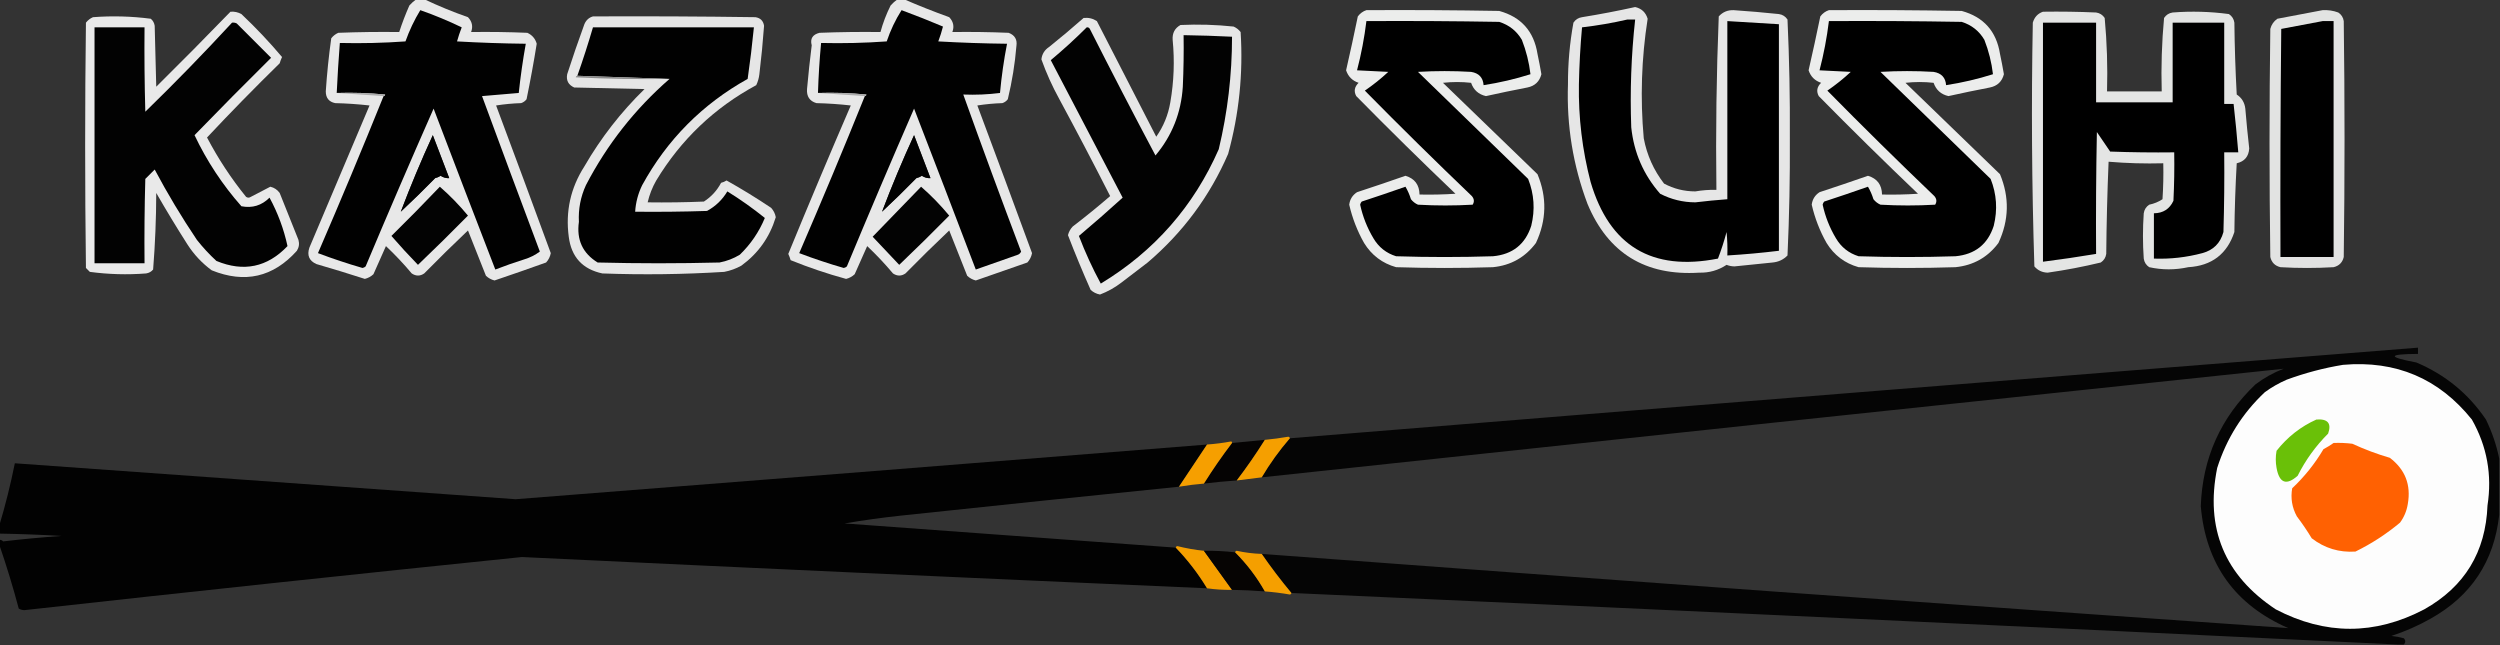 <?xml version="1.0" encoding="UTF-8"?>
<!DOCTYPE svg PUBLIC "-//W3C//DTD SVG 1.1//EN" "http://www.w3.org/Graphics/SVG/1.1/DTD/svg11.dtd">
<svg xmlns="http://www.w3.org/2000/svg" version="1.1" width="1600px" height="413px" viewBox="0 0 1600 413" style="shape-rendering:geometricPrecision; text-rendering:geometricPrecision; image-rendering:optimizeQuality; fill-rule:evenodd; clip-rule:evenodd" xmlns:xlink="http://www.w3.org/1999/xlink">
<rect x="0" y="0" width="1600" height="413" fill="#333333" stroke="none"/>
<g><path style="opacity:0.918" fill="#f8f8f8" d="M 266.5,-0.5 C 268.167,-0.5 269.833,-0.5 271.5,-0.5C 280.532,3.796 289.865,7.629 299.5,11C 302.167,13.806 302.833,16.972 301.5,20.5C 313.505,20.334 325.505,20.5 337.5,21C 340.592,22.423 342.592,24.756 343.5,28C 341.646,39.595 339.48,51.428 337,63.5C 336.097,64.701 334.931,65.535 333.5,66C 328.136,66.171 322.802,66.671 317.5,67.5C 329.265,98.961 340.932,130.461 352.5,162C 352.066,164.316 351.066,166.316 349.5,168C 338.538,171.932 327.538,175.765 316.5,179.5C 314.386,178.966 312.552,177.966 311,176.5C 307.161,166.825 303.328,157.158 299.5,147.5C 290.014,156.486 280.681,165.652 271.5,175C 268.878,176.805 266.211,176.805 263.5,175C 258.366,168.865 252.866,163.031 247,157.5C 244.333,163.5 241.667,169.5 239,175.5C 237.448,176.966 235.614,177.966 233.5,178.5C 223.219,175.179 212.885,172.013 202.5,169C 197.857,166.928 196.357,163.428 198,158.5C 210.833,128.167 223.667,97.833 236.5,67.5C 229.189,66.669 221.856,66.169 214.5,66C 210.504,65.164 208.504,62.664 208.5,58.5C 209.253,47.12 210.419,35.787 212,24.5C 213.214,22.951 214.714,21.785 216.5,21C 229.496,20.5 242.496,20.333 255.5,20.5C 257.362,14.752 259.529,9.085 262,3.5C 263.397,1.93 264.897,0.596 266.5,-0.5 Z M 256.5,135.5 C 262.769,118.958 269.602,102.625 277,86.5C 280.505,95.683 284.005,104.85 287.5,114C 285.568,114.138 283.734,113.638 282,112.5C 280.933,113.191 279.766,113.691 278.5,114C 271.298,121.369 263.965,128.536 256.5,135.5 Z"/></g>
<g><path style="opacity:0.917" fill="#f8f8f8" d="M 574.5,-0.5 C 575.833,-0.5 577.167,-0.5 578.5,-0.5C 587.948,3.6 597.615,7.433 607.5,11C 610.167,13.806 610.833,16.972 609.5,20.5C 621.505,20.334 633.505,20.5 645.5,21C 649.48,22.478 651.146,25.312 650.5,29.5C 649.582,40.724 647.749,52.057 645,63.5C 644.097,64.701 642.931,65.535 641.5,66C 636.136,66.171 630.802,66.671 625.5,67.5C 637.265,98.961 648.932,130.461 660.5,162C 660.066,164.316 659.066,166.316 657.5,168C 646.5,171.833 635.5,175.667 624.5,179.5C 622.386,178.966 620.552,177.966 619,176.5C 615.161,166.825 611.328,157.158 607.5,147.5C 598.014,156.486 588.681,165.652 579.5,175C 576.878,176.805 574.211,176.805 571.5,175C 566.366,168.865 560.866,163.031 555,157.5C 552.333,163.5 549.667,169.5 547,175.5C 545.448,176.966 543.614,177.966 541.5,178.5C 529.368,175.179 517.535,171.179 506,166.5C 505.598,165.128 505.098,163.795 504.5,162.5C 517.558,130.718 530.891,99.052 544.5,67.5C 537.189,66.669 529.856,66.169 522.5,66C 518.154,64.701 516.154,61.701 516.5,57C 517.338,47.597 518.338,38.264 519.5,29C 518.379,24.768 520.045,22.102 524.5,21C 537.496,20.5 550.496,20.333 563.5,20.5C 565.092,14.644 567.258,8.977 570,3.5C 571.397,1.93 572.897,0.596 574.5,-0.5 Z M 564.5,135.5 C 570.769,118.958 577.602,102.625 585,86.5C 588.505,95.683 592.005,104.85 595.5,114C 593.568,114.138 591.734,113.638 590,112.5C 588.933,113.191 587.766,113.691 586.5,114C 579.298,121.369 571.965,128.536 564.5,135.5 Z"/></g>
<g><path style="opacity:0.882" fill="#fefefe" d="M 1046.5,4.5 C 1050.61,5.44 1053.27,7.94 1054.5,12C 1050.53,37.361 1049.69,62.861 1052,88.5C 1054.02,99.251 1058.36,108.918 1065,117.5C 1071.2,120.825 1077.86,122.492 1085,122.5C 1089.47,121.736 1093.97,121.403 1098.5,121.5C 1098.02,84.439 1098.52,47.438 1100,10.5C 1102.51,7.715 1105.68,6.382 1109.5,6.5C 1119.18,7.158 1128.85,7.991 1138.5,9C 1140.85,9.346 1142.68,10.512 1144,12.5C 1145.15,37.606 1145.65,62.773 1145.5,88C 1145.65,113.227 1145.15,138.394 1144,163.5C 1141.42,166.142 1138.26,167.642 1134.5,168C 1126.33,168.8 1118.16,169.634 1110,170.5C 1108.24,170.456 1106.57,170.122 1105,169.5C 1099.75,172.988 1093.92,174.654 1087.5,174.5C 1053,176.686 1029.16,162.019 1016,130.5C 1006.74,105.87 1002.58,80.37 1003.5,54C 1003.45,40.706 1004.61,27.539 1007,14.5C 1008.32,12.512 1010.15,11.346 1012.5,11C 1024.03,9.137 1035.36,6.971 1046.5,4.5 Z"/></g>
<g><path style="opacity:1" fill="#010101" d="M 245.5,61.5 C 246.043,61.44 246.376,61.107 246.5,60.5C 236.188,59.501 225.855,59.168 215.5,59.5C 216.001,48.82 216.667,38.153 217.5,27.5C 231.516,27.833 245.516,27.499 259.5,26.5C 262.012,19.433 265.179,12.766 269,6.5C 278.07,9.687 286.903,13.354 295.5,17.5C 294.346,20.452 293.346,23.452 292.5,26.5C 307.155,27.333 321.822,27.833 336.5,28C 334.629,38.401 333.129,48.901 332,59.5C 324.224,60.152 316.391,60.819 308.5,61.5C 320.735,94.705 333.068,127.872 345.5,161C 342.532,163.223 339.198,164.89 335.5,166C 329.241,167.975 323.075,170.141 317,172.5C 303.742,138.23 290.575,103.896 277.5,69.5C 262.716,103.009 248.216,136.676 234,170.5C 233.439,171.022 232.772,171.355 232,171.5C 222.357,168.715 212.857,165.549 203.5,162C 217.918,128.666 231.918,95.166 245.5,61.5 Z M 256.5,135.5 C 263.965,128.536 271.298,121.369 278.5,114C 279.766,113.691 280.933,113.191 282,112.5C 283.734,113.638 285.568,114.138 287.5,114C 284.005,104.85 280.505,95.683 277,86.5C 269.602,102.625 262.769,118.958 256.5,135.5 Z"/></g>
<g><path style="opacity:1" fill="#010101" d="M 553.5,61.5 C 554.043,61.44 554.376,61.107 554.5,60.5C 544.188,59.501 533.855,59.168 523.5,59.5C 523.835,48.811 524.502,38.144 525.5,27.5C 539.516,27.833 553.516,27.499 567.5,26.5C 569.895,19.381 573.061,12.714 577,6.5C 585.946,9.813 594.78,13.313 603.5,17C 602.691,20.197 601.691,23.363 600.5,26.5C 615.155,27.333 629.822,27.833 644.5,28C 642.473,38.379 640.973,48.879 640,59.5C 632.253,60.482 624.42,60.815 616.5,60.5C 628.528,94.08 640.861,127.58 653.5,161C 653.095,161.945 652.428,162.612 651.5,163C 642.51,166.16 633.51,169.327 624.5,172.5C 611.425,138.104 598.258,103.77 585,69.5C 570.391,103.051 556.058,136.718 542,170.5C 541.439,171.022 540.772,171.355 540,171.5C 530.352,168.729 520.852,165.562 511.5,162C 525.918,128.666 539.918,95.166 553.5,61.5 Z M 564.5,135.5 C 571.965,128.536 579.298,121.369 586.5,114C 587.766,113.691 588.933,113.191 590,112.5C 591.734,113.638 593.568,114.138 595.5,114C 592.005,104.85 588.505,95.683 585,86.5C 577.602,102.625 570.769,118.958 564.5,135.5 Z"/></g>
<g><path style="opacity:0.909" fill="#fefffe" d="M 874.5,6.5 C 902.835,6.333 931.169,6.5 959.5,7C 973.53,10.866 981.697,20.032 984,34.5C 984.916,38.832 985.749,43.165 986.5,47.5C 985.294,52.205 982.294,55.038 977.5,56C 968.637,57.706 959.803,59.539 951,61.5C 946.252,60.418 943.085,57.585 941.5,53C 935.5,52.333 929.5,52.333 923.5,53C 943.667,72.5 963.833,92 984,111.5C 990.133,126.268 989.799,140.935 983,155.5C 976.128,164.687 966.961,169.854 955.5,171C 934.833,171.667 914.167,171.667 893.5,171C 884.678,168.517 877.845,163.351 873,155.5C 868.653,147.794 865.487,139.627 863.5,131C 863.932,127.566 865.599,124.9 868.5,123C 878.87,119.599 889.204,116.099 899.5,112.5C 905.391,114.264 908.391,118.264 908.5,124.5C 916.174,124.666 923.841,124.5 931.5,124C 910.028,103.529 888.862,82.695 868,61.5C 866.335,58.437 866.835,55.604 869.5,53C 865.5,51.667 862.833,49 861.5,45C 864.123,33.557 866.623,22.057 869,10.5C 870.5,8.531 872.333,7.198 874.5,6.5 Z"/></g>
<g><path style="opacity:0.909" fill="#fefffe" d="M 1170.5,6.5 C 1198.84,6.333 1227.17,6.5 1255.5,7C 1269.53,10.866 1277.7,20.032 1280,34.5C 1280.92,38.832 1281.75,43.165 1282.5,47.5C 1281.29,52.205 1278.29,55.038 1273.5,56C 1264.64,57.706 1255.8,59.539 1247,61.5C 1242.25,60.418 1239.09,57.585 1237.5,53C 1231.5,52.333 1225.5,52.333 1219.5,53C 1239.67,72.5 1259.83,92 1280,111.5C 1286.13,126.268 1285.8,140.935 1279,155.5C 1272.13,164.687 1262.96,169.854 1251.5,171C 1230.83,171.667 1210.17,171.667 1189.5,171C 1180.68,168.517 1173.84,163.351 1169,155.5C 1164.65,147.794 1161.49,139.627 1159.5,131C 1159.93,127.566 1161.6,124.9 1164.5,123C 1174.87,119.599 1185.2,116.099 1195.5,112.5C 1201.39,114.264 1204.39,118.264 1204.5,124.5C 1212.17,124.666 1219.84,124.5 1227.5,124C 1206.03,103.529 1184.86,82.695 1164,61.5C 1162.34,58.437 1162.84,55.604 1165.5,53C 1161.5,51.667 1158.83,49 1157.5,45C 1160.12,33.557 1162.62,22.057 1165,10.5C 1166.5,8.531 1168.33,7.198 1170.5,6.5 Z"/></g>
<g><path style="opacity:0.861" fill="#fefffe" d="M 1486.5,6.5 C 1489.94,6.301 1493.27,6.801 1496.5,8C 1498.49,9.319 1499.65,11.152 1500,13.5C 1500.67,63.833 1500.67,114.167 1500,164.5C 1499.17,168 1497,170.167 1493.5,171C 1482.17,171.667 1470.83,171.667 1459.5,171C 1456,170.167 1453.83,168 1453,164.5C 1452.33,115.833 1452.33,67.167 1453,18.5C 1453.69,15.804 1455.19,13.637 1457.5,12C 1467.28,10.108 1476.95,8.275 1486.5,6.5 Z"/></g>
<g><path style="opacity:0.917" fill="#f9f9f9" d="M 147.5,7.5 C 149.989,7.298 152.323,7.798 154.5,9C 163.796,17.79 172.463,26.957 180.5,36.5C 179.902,37.795 179.402,39.128 179,40.5C 163.138,56.029 147.638,71.862 132.5,88C 139.591,101.523 147.924,114.19 157.5,126C 158.5,126.667 159.5,126.667 160.5,126C 164.696,123.782 168.863,121.616 173,119.5C 175.499,120.083 177.499,121.416 179,123.5C 183,133.5 187,143.5 191,153.5C 191.706,155.971 191.373,158.305 190,160.5C 174.855,177.398 156.689,181.565 135.5,173C 129.309,168.442 124.142,162.942 120,156.5C 113.082,145.666 106.415,134.666 100,123.5C 99.956,139.9 99.289,156.233 98,172.5C 96.829,173.893 95.329,174.727 93.5,175C 81.429,175.937 69.429,175.604 57.5,174C 56.667,173.167 55.833,172.333 55,171.5C 54.333,119.167 54.333,66.833 55,14.5C 56.214,12.951 57.714,11.784 59.5,11C 71.904,10.061 84.238,10.394 96.5,12C 97.893,13.171 98.727,14.671 99,16.5C 99.333,29.5 99.667,42.5 100,55.5C 116.09,39.578 131.923,23.578 147.5,7.5 Z"/></g>
<g><path style="opacity:0.873" fill="#fefffe" d="M 1307.5,7.5 C 1318.84,7.333 1330.17,7.5 1341.5,8C 1343.85,8.346 1345.68,9.513 1347,11.5C 1348.45,27.096 1348.95,42.762 1348.5,58.5C 1360.17,58.5 1371.83,58.5 1383.5,58.5C 1383.05,42.762 1383.55,27.096 1385,11.5C 1386.32,9.513 1388.15,8.346 1390.5,8C 1402.57,7.063 1414.57,7.396 1426.5,9C 1428.49,10.319 1429.65,12.152 1430,14.5C 1430.17,29.844 1430.67,45.178 1431.5,60.5C 1434.71,62.597 1436.54,65.597 1437,69.5C 1437.7,78.018 1438.53,86.518 1439.5,95C 1439.18,100.153 1436.51,103.32 1431.5,104.5C 1430.67,119.155 1430.17,133.822 1430,148.5C 1425.33,162.601 1415.5,170.101 1400.5,171C 1392.13,172.827 1383.8,172.827 1375.5,171C 1373.51,169.681 1372.35,167.848 1372,165.5C 1371.33,155.833 1371.33,146.167 1372,136.5C 1372.35,134.152 1373.51,132.319 1375.5,131C 1378.61,130.356 1381.44,129.189 1384,127.5C 1384.5,119.841 1384.67,112.174 1384.5,104.5C 1372.78,104.812 1361.12,104.479 1349.5,103.5C 1348.67,123.158 1348.17,142.825 1348,162.5C 1347.65,164.848 1346.49,166.681 1344.5,168C 1333.28,170.704 1321.95,172.87 1310.5,174.5C 1307.05,174.408 1304.21,173.075 1302,170.5C 1300.35,118.558 1300.01,66.558 1301,14.5C 1302.02,10.985 1304.18,8.652 1307.5,7.5 Z"/></g>
<g><path style="opacity:0.899" fill="#fafafa" d="M 379.5,10.5 C 414.168,10.333 448.835,10.5 483.5,11C 486.667,11.5 488.5,13.333 489,16.5C 488.253,26.816 487.253,37.15 486,47.5C 485.71,49.952 485.044,52.285 484,54.5C 457.149,69.017 435.816,89.35 420,115.5C 417.471,119.926 415.638,124.592 414.5,129.5C 426.505,129.667 438.505,129.5 450.5,129C 455.216,125.951 458.882,121.951 461.5,117C 462.766,116.691 463.933,116.191 465,115.5C 474.718,120.944 484.218,126.777 493.5,133C 495.066,134.684 496.066,136.684 496.5,139C 492.598,151.818 485.264,162.151 474.5,170C 471.052,171.927 467.385,173.261 463.5,174C 437.541,175.62 411.541,175.954 385.5,175C 372.799,172.297 365.633,164.464 364,151.5C 361.844,135.278 365.178,120.278 374,106.5C 384.538,88.281 397.371,71.781 412.5,57C 397.5,56.667 382.5,56.333 367.5,56C 363.747,54.326 362.247,51.493 363,47.5C 366.469,36.759 370.136,26.092 374,15.5C 375.107,12.887 376.94,11.22 379.5,10.5 Z"/></g>
<g><path style="opacity:0.912" fill="#f9f9f9" d="M 693.5,11.5 C 696.602,11.154 699.435,11.821 702,13.5C 714.667,38.167 727.333,62.833 740,87.5C 744.637,80.886 747.637,73.552 749,65.5C 751.312,52.224 751.812,38.891 750.5,25.5C 750.2,21.194 751.866,18.028 755.5,16C 766.852,15.467 778.185,15.801 789.5,17C 791.286,17.785 792.786,18.951 794,20.5C 795.682,46.964 793.015,72.964 786,98.5C 774.26,125.589 757.094,148.756 734.5,168C 728.833,172.333 723.167,176.667 717.5,181C 713.355,184.155 708.855,186.655 704,188.5C 701.684,188.066 699.684,187.066 698,185.5C 692.871,173.943 688.038,162.277 683.5,150.5C 684.034,148.386 685.034,146.552 686.5,145C 694.683,138.74 702.683,132.24 710.5,125.5C 699.922,104.676 689.088,84.009 678,63.5C 673.465,55.267 669.631,46.767 666.5,38C 666.869,34.61 668.535,31.943 671.5,30C 679.024,23.969 686.357,17.802 693.5,11.5 Z"/></g>
<g><path style="opacity:1" fill="#000000" d="M 1041.5,12.5 C 1043.17,12.5 1044.83,12.5 1046.5,12.5C 1043.98,35.438 1043.15,58.438 1044,81.5C 1045.7,97.714 1051.86,111.881 1062.5,124C 1069.54,127.636 1077.04,129.47 1085,129.5C 1091.82,128.683 1098.66,128.016 1105.5,127.5C 1105.5,89.5 1105.5,51.5 1105.5,13.5C 1116.5,14.167 1127.5,14.833 1138.5,15.5C 1138.5,63.833 1138.5,112.167 1138.5,160.5C 1127.53,161.83 1116.53,162.83 1105.5,163.5C 1105.67,158.489 1105.5,153.489 1105,148.5C 1103.46,154.285 1101.63,159.952 1099.5,165.5C 1057.25,173.806 1030.08,157.473 1018,116.5C 1012.65,96.026 1010.15,75.193 1010.5,54C 1010.74,41.805 1011.4,29.638 1012.5,17.5C 1022.38,16.353 1032.05,14.687 1041.5,12.5 Z"/></g>
<g><path style="opacity:1" fill="#000000" d="M 874.5,13.5 C 902.835,13.333 931.169,13.5 959.5,14C 965.824,15.995 970.657,19.828 974,25.5C 976.779,32.617 978.612,39.95 979.5,47.5C 969.744,50.587 959.744,52.92 949.5,54.5C 949.146,49.642 946.479,46.808 941.5,46C 930.167,45.333 918.833,45.333 907.5,46C 931,68.833 954.5,91.667 978,114.5C 981.867,124.228 982.533,134.228 980,144.5C 976.209,156.332 968.042,162.832 955.5,164C 934.833,164.667 914.167,164.667 893.5,164C 887.201,162.037 882.368,158.203 879,152.5C 874.988,145.798 872.155,138.631 870.5,131C 870.645,130.228 870.978,129.561 871.5,129C 880.87,125.932 890.204,122.765 899.5,119.5C 900.964,122.003 902.131,124.67 903,127.5C 904.214,129.049 905.714,130.215 907.5,131C 919.167,131.667 930.833,131.667 942.5,131C 943.672,129.132 943.505,127.298 942,125.5C 918.861,103.362 896.028,80.862 873.5,58C 878.789,54.38 883.789,50.38 888.5,46C 881.833,45.667 875.167,45.333 868.5,45C 871.202,34.657 873.202,24.157 874.5,13.5 Z"/></g>
<g><path style="opacity:1" fill="#000000" d="M 1170.5,13.5 C 1198.84,13.333 1227.17,13.5 1255.5,14C 1261.82,15.995 1266.66,19.828 1270,25.5C 1272.78,32.617 1274.61,39.95 1275.5,47.5C 1265.74,50.587 1255.74,52.92 1245.5,54.5C 1245.15,49.642 1242.48,46.808 1237.5,46C 1226.17,45.333 1214.83,45.333 1203.5,46C 1227,68.833 1250.5,91.667 1274,114.5C 1277.87,124.228 1278.53,134.228 1276,144.5C 1272.21,156.332 1264.04,162.832 1251.5,164C 1230.83,164.667 1210.17,164.667 1189.5,164C 1183.2,162.037 1178.37,158.203 1175,152.5C 1170.99,145.798 1168.15,138.631 1166.5,131C 1166.64,130.228 1166.98,129.561 1167.5,129C 1176.87,125.932 1186.2,122.765 1195.5,119.5C 1196.96,122.003 1198.13,124.67 1199,127.5C 1200.21,129.049 1201.71,130.215 1203.5,131C 1215.17,131.667 1226.83,131.667 1238.5,131C 1239.67,129.132 1239.51,127.298 1238,125.5C 1214.86,103.362 1192.03,80.862 1169.5,58C 1174.79,54.38 1179.79,50.38 1184.5,46C 1177.83,45.667 1171.17,45.333 1164.5,45C 1167.2,34.657 1169.2,24.157 1170.5,13.5 Z"/></g>
<g><path style="opacity:1" fill="#000000" d="M 1486.5,13.5 C 1488.83,13.5 1491.17,13.5 1493.5,13.5C 1493.5,63.833 1493.5,114.167 1493.5,164.5C 1482.17,164.5 1470.83,164.5 1459.5,164.5C 1459.33,115.832 1459.5,67.165 1460,18.5C 1468.94,16.87 1477.77,15.204 1486.5,13.5 Z"/></g>
<g><path style="opacity:1" fill="#020202" d="M 148.5,14.5 C 149.552,14.351 150.552,14.517 151.5,15C 158.833,22.333 166.167,29.667 173.5,37C 156.986,53.347 140.653,69.847 124.5,86.5C 132.388,103.123 142.388,118.29 154.5,132C 161.463,133.354 167.463,131.52 172.5,126.5C 177.838,136.355 181.671,146.689 184,157.5C 171.083,171.059 155.916,174.226 138.5,167C 134.003,162.868 129.836,158.368 126,153.5C 116.245,138.997 107.245,123.997 99,108.5C 97,110.5 95,112.5 93,114.5C 92.5,132.497 92.333,150.497 92.5,168.5C 81.833,168.5 71.167,168.5 60.5,168.5C 60.5,118.167 60.5,67.833 60.5,17.5C 71.167,17.5 81.833,17.5 92.5,17.5C 92.333,35.503 92.5,53.503 93,71.5C 112.066,52.936 130.566,33.936 148.5,14.5 Z"/></g>
<g><path style="opacity:1" fill="#000000" d="M 1307.5,14.5 C 1318.83,14.5 1330.17,14.5 1341.5,14.5C 1341.5,31.5 1341.5,48.5 1341.5,65.5C 1357.83,65.5 1374.17,65.5 1390.5,65.5C 1390.5,48.5 1390.5,31.5 1390.5,14.5C 1401.5,14.5 1412.5,14.5 1423.5,14.5C 1423.5,31.833 1423.5,49.167 1423.5,66.5C 1425.5,66.5 1427.5,66.5 1429.5,66.5C 1430.66,76.81 1431.66,87.143 1432.5,97.5C 1429.5,97.5 1426.5,97.5 1423.5,97.5C 1423.67,114.503 1423.5,131.503 1423,148.5C 1421.04,155.611 1416.54,160.111 1409.5,162C 1399.34,164.713 1389.01,165.88 1378.5,165.5C 1378.5,155.833 1378.5,146.167 1378.5,136.5C 1384.39,136.432 1388.56,133.765 1391,128.5C 1391.5,118.172 1391.67,107.839 1391.5,97.5C 1377.83,97.667 1364.16,97.5 1350.5,97C 1347.67,92.833 1344.83,88.667 1342,84.5C 1341.5,110.498 1341.33,136.498 1341.5,162.5C 1330.2,164.384 1318.86,166.05 1307.5,167.5C 1307.5,116.5 1307.5,65.5 1307.5,14.5 Z"/></g>
<g><path style="opacity:1" fill="#010101" d="M 428.5,50.5 C 408.833,49.833 389.167,49.167 369.5,48.5C 373.114,38.269 376.447,27.936 379.5,17.5C 413.833,17.5 448.167,17.5 482.5,17.5C 481.414,28.518 480.081,39.518 478.5,50.5C 449.474,66.692 426.974,89.359 411,118.5C 408.369,123.888 406.869,129.555 406.5,135.5C 421.837,135.667 437.17,135.5 452.5,135C 457.975,132.025 462.308,127.858 465.5,122.5C 473.889,127.688 481.889,133.354 489.5,139.5C 485.774,148.46 480.441,156.293 473.5,163C 469.469,165.455 465.136,167.121 460.5,168C 434.5,168.667 408.5,168.667 382.5,168C 372.889,162.103 368.889,153.436 370.5,142C 370.076,133.787 371.576,125.953 375,118.5C 388.534,92.464 406.368,69.797 428.5,50.5 Z"/></g>
<g><path style="opacity:1" fill="#020202" d="M 695.5,17.5 C 696.376,17.369 697.043,17.703 697.5,18.5C 711.261,45.692 725.261,72.692 739.5,99.5C 750.106,86.869 755.94,72.203 757,55.5C 757.5,44.505 757.667,33.505 757.5,22.5C 767.841,22.649 778.174,22.982 788.5,23.5C 788.499,47.849 785.665,71.849 780,95.5C 763.948,132.059 738.781,160.726 704.5,181.5C 699.2,171.727 694.534,161.56 690.5,151C 699.986,143.014 709.32,134.847 718.5,126.5C 703.167,97.167 687.833,67.833 672.5,38.5C 680.486,31.847 688.153,24.847 695.5,17.5 Z"/></g>
<g><path style="opacity:1" fill="#8a8a8a" d="M 369.5,48.5 C 389.167,49.167 408.833,49.833 428.5,50.5C 408.489,50.833 388.489,50.5 368.5,49.5C 368.624,48.893 368.957,48.56 369.5,48.5 Z"/></g>
<g><path style="opacity:1" fill="#acacac" d="M 215.5,59.5 C 225.855,59.168 236.188,59.501 246.5,60.5C 246.376,61.107 246.043,61.44 245.5,61.5C 235.5,60.833 225.5,60.167 215.5,59.5 Z"/></g>
<g><path style="opacity:1" fill="#ababab" d="M 523.5,59.5 C 533.855,59.168 544.188,59.501 554.5,60.5C 554.376,61.107 554.043,61.44 553.5,61.5C 543.5,60.833 533.5,60.167 523.5,59.5 Z"/></g>
<g><path style="opacity:1" fill="#030303" d="M 281.5,119.5 C 287.996,125.163 293.996,131.329 299.5,138C 288.986,148.681 278.319,159.181 267.5,169.5C 261.677,163.509 256.011,157.343 250.5,151C 261.035,140.632 271.369,130.132 281.5,119.5 Z"/></g>
<g><path style="opacity:1" fill="#030303" d="M 589.5,119.5 C 595.947,125.115 601.947,131.282 607.5,138C 596.986,148.681 586.319,159.181 575.5,169.5C 569.861,163.526 564.195,157.526 558.5,151.5C 568.855,140.813 579.188,130.146 589.5,119.5 Z"/></g>
<g><path style="opacity:0.9" fill="#010000" d="M 1599.5,293.5 C 1599.5,305.5 1599.5,317.5 1599.5,329.5C 1596.25,359.242 1581.59,381.408 1555.5,396C 1547.54,400.48 1539.21,404.146 1530.5,407C 1533.22,407.27 1535.89,407.77 1538.5,408.5C 1539.63,409.808 1539.63,411.142 1538.5,412.5C 1537.17,412.5 1535.83,412.5 1534.5,412.5C 1298.56,401.082 1062.56,390.082 826.5,379.5C 819.79,371.456 813.457,363.123 807.5,354.5C 1026.04,370.809 1245.04,386.642 1464.5,402C 1430.38,387.079 1411.71,361.079 1408.5,324C 1409.57,293.196 1421.24,267.196 1443.5,246C 1449.01,241.832 1455.01,238.498 1461.5,236C 1243.51,258.927 1025.51,282.093 807.5,305.5C 812.777,296.599 818.777,288.266 825.5,280.5C 1065.91,260.929 1306.57,241.596 1547.5,222.5C 1547.5,223.833 1547.5,225.167 1547.5,226.5C 1528.07,226.614 1527.74,228.447 1546.5,232C 1564.97,239.811 1579.8,251.978 1591,268.5C 1594.93,276.591 1597.76,284.924 1599.5,293.5 Z"/></g>
<g><path style="opacity:1" fill="#fdfdfd" d="M 1499.5,233.5 C 1533.38,230.536 1560.88,242.202 1582,268.5C 1591.68,285.588 1595.02,303.922 1592,323.5C 1590.84,353.332 1577.34,375.498 1551.5,390C 1519.89,406.564 1488.22,406.564 1456.5,390C 1423.71,368.312 1411.21,338.146 1419,299.5C 1425.03,280.577 1435.2,264.41 1449.5,251C 1453.84,247.828 1458.51,245.161 1463.5,243C 1475.33,238.658 1487.33,235.491 1499.5,233.5 Z"/></g>
<g><path style="opacity:1" fill="#6ac008" d="M 1482.5,268.5 C 1489.8,267.942 1492.3,270.942 1490,277.5C 1482.03,285.44 1475.53,294.44 1470.5,304.5C 1463.27,310.891 1458.77,309.224 1457,299.5C 1456.33,295.833 1456.33,292.167 1457,288.5C 1463.99,279.652 1472.49,272.985 1482.5,268.5 Z"/></g>
<g><path style="opacity:0.942" fill="#030100" d="M 809.5,281.5 C 803.89,290.442 797.89,299.109 791.5,307.5C 784.477,307.969 777.477,308.636 770.5,309.5C 776.085,300.576 782.085,291.909 788.5,283.5C 795.492,282.778 802.492,282.112 809.5,281.5 Z"/></g>
<g><path style="opacity:1" fill="#f59f00" d="M 825.5,280.5 C 818.777,288.266 812.777,296.599 807.5,305.5C 802.167,306.167 796.833,306.833 791.5,307.5C 797.89,299.109 803.89,290.442 809.5,281.5C 814.537,281.03 819.537,280.363 824.5,279.5C 825.107,279.624 825.44,279.957 825.5,280.5 Z"/></g>
<g><path style="opacity:0.961" fill="#000000" d="M 772.5,284.5 C 766.474,293.518 760.474,302.518 754.5,311.5C 695.481,317.483 636.147,323.649 576.5,330C 564.352,331.31 552.352,332.977 540.5,335C 611.175,340.167 681.842,345.334 752.5,350.5C 760.124,358.407 766.791,367.073 772.5,376.5C 626.271,370.147 480.104,363.48 334,356.5C 227.791,367.404 121.625,378.738 15.5,390.5C 14.228,390.43 13.062,390.097 12,389.5C 8.294,375.559 4.127,361.892 -0.5,348.5C -0.5,347.5 -0.5,346.5 -0.5,345.5C 0.496,345.414 1.329,345.748 2,346.5C 14.417,345.031 26.917,343.864 39.5,343C 26.174,342.231 12.841,341.731 -0.5,341.5C -0.5,339.833 -0.5,338.167 -0.5,336.5C 3.435,323.428 6.768,310.095 9.5,296.5C 116.332,304.104 223.165,311.771 330,319.5C 477.798,307.946 625.298,296.279 772.5,284.5 Z"/></g>
<g><path style="opacity:1" fill="#f69f00" d="M 788.5,283.5 C 782.085,291.909 776.085,300.576 770.5,309.5C 765.124,309.949 759.791,310.616 754.5,311.5C 760.474,302.518 766.474,293.518 772.5,284.5C 777.746,284.127 782.912,283.46 788,282.5C 788.399,282.728 788.565,283.062 788.5,283.5 Z"/></g>
<g><path style="opacity:1" fill="#ff6102" d="M 1493.5,283.5 C 1497.51,283.334 1501.51,283.501 1505.5,284C 1513.25,287.583 1521.25,290.583 1529.5,293C 1539.3,300.449 1543.14,310.283 1541,322.5C 1540.3,326.928 1538.64,330.928 1536,334.5C 1527.27,341.787 1517.77,347.954 1507.5,353C 1497.11,353.702 1487.77,350.869 1479.5,344.5C 1476.58,339.66 1473.41,334.994 1470,330.5C 1466.9,324.859 1465.9,318.859 1467,312.5C 1474.87,305.079 1481.53,296.746 1487,287.5C 1489.31,286.267 1491.48,284.933 1493.5,283.5 Z"/></g>
<g><path style="opacity:1" fill="#f59f00" d="M 752.5,350.5 C 752.56,349.957 752.893,349.624 753.5,349.5C 759.124,350.918 764.791,351.918 770.5,352.5C 776.525,360.852 782.525,369.185 788.5,377.5C 783.13,377.608 777.797,377.275 772.5,376.5C 766.791,367.073 760.124,358.407 752.5,350.5 Z"/></g>
<g><path style="opacity:0.947" fill="#040200" d="M 770.5,352.5 C 777.196,352.391 783.863,352.724 790.5,353.5C 797.978,360.976 804.311,369.309 809.5,378.5C 802.2,377.944 795.2,377.611 788.5,377.5C 782.525,369.185 776.525,360.852 770.5,352.5 Z"/></g>
<g><path style="opacity:1" fill="#f59f00" d="M 790.5,353.5 C 790.56,352.957 790.893,352.624 791.5,352.5C 796.76,353.657 802.093,354.324 807.5,354.5C 813.457,363.123 819.79,371.456 826.5,379.5C 826.44,380.043 826.107,380.376 825.5,380.5C 820.213,379.571 814.879,378.904 809.5,378.5C 804.311,369.309 797.978,360.976 790.5,353.5 Z"/></g>
</svg>
